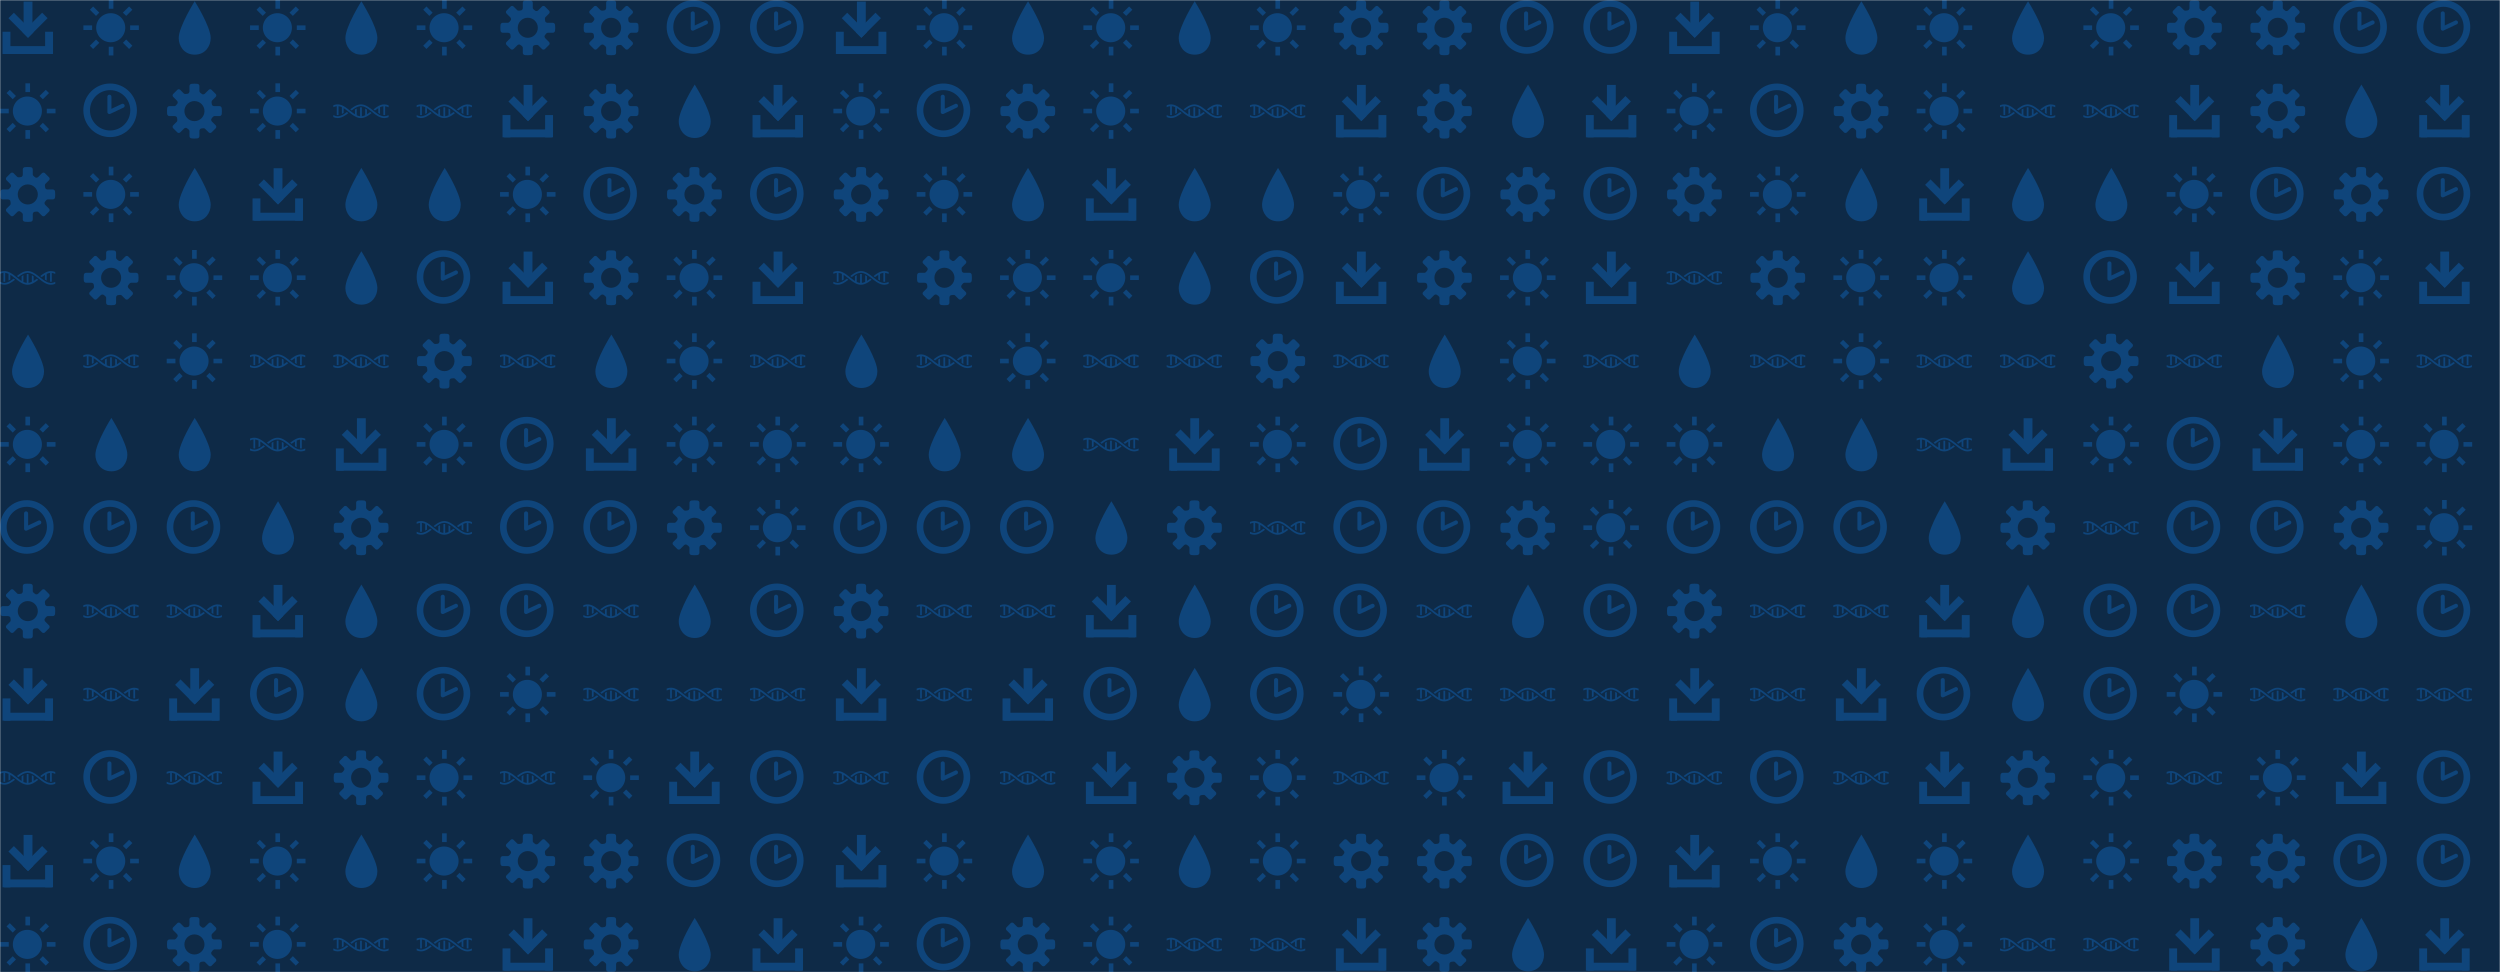 <svg xmlns="http://www.w3.org/2000/svg" version="1.1" xmlns:xlink="http://www.w3.org/1999/xlink" xmlns:svgjs="http://svgjs.com/svgjs" width="1440" height="560" preserveAspectRatio="none" viewBox="0 0 1440 560">
    <g mask="url(&quot;#SvgjsMask1000&quot;)" fill="none">
        <rect width="1440" height="560" x="0" y="0" fill="#0e2a47"></rect>
        <use xlink:href="#SvgjsG1007" transform="translate(0, 0)" fill="#0f457b"></use>
        <use xlink:href="#SvgjsG1007" transform="translate(0, 480)" fill="#0f457b"></use>
        <use xlink:href="#SvgjsG1007" transform="translate(480, 0)" fill="#0f457b"></use>
        <use xlink:href="#SvgjsG1007" transform="translate(480, 480)" fill="#0f457b"></use>
        <use xlink:href="#SvgjsG1007" transform="translate(960, 0)" fill="#0f457b"></use>
        <use xlink:href="#SvgjsG1007" transform="translate(960, 480)" fill="#0f457b"></use>
    </g>
    <defs>
        <mask id="SvgjsMask1000">
            <rect width="1440" height="560" fill="#ffffff"></rect>
        </mask>
        <g id="SvgjsG1001">
            <path d="M6.498 9.304L12.139 3.663l1.565 1.566-5.641 5.641z"></path>
            <path d="M6.8 0.457h2.541v8.028H6.8z"></path>
            <path d="M8.072 10.876L2.429 5.238l1.563-1.566L9.636 9.313zM1.2 13.277h13.733v2.266H1.2z"></path>
            <path d="M0.733 9.143h2.267v6.4h-2.267z m12.267 0h2.267v6.4h-2.267z"></path>
        </g>
        <g id="SvgjsG1005">
            <path d="M3.474 10.969C3.474 7.665 8.077 0.361 8.077 0.361s4.602 7.305 4.602 10.608c0 2.247-1.506 4.771-4.602 4.771-3.095 0-4.603-2.524-4.603-4.771z" fill-rule="evenodd"></path>
        </g>
        <g id="SvgjsG1006">
            <path d="M7.713 15.485C3.459 15.485 0 12.025 0 7.768 0 3.513 3.459 0.051 7.713 0.051S15.432 3.513 15.432 7.768c0 4.257-3.465 7.716-7.719 7.717z m0-1.91c3.201 0 5.81-2.604 5.81-5.809 0-3.199-2.61-5.807-5.81-5.807-3.202 0-5.804 2.609-5.804 5.807-0.001 3.206 2.602 5.809 5.804 5.809z"></path>
            <path d="M7.753 8.787a0.574 0.574 0 0 1-0.554-0.042 0.578 0.578 0 0 1-0.259-0.399L6.931 3.862a0.58 0.58 0 0 1 1.162 0v3.478l2.975-1.4a0.578 0.578 0 0 1 0.773 0.275c0.138 0.292 0.011 0.637-0.276 0.774l-3.81 1.798z"></path>
        </g>
        <g id="SvgjsG1004">
            <path d="M11.986 8.245a46.749 46.749 0 0 1-0.521-0.411c-0.146-0.116-0.293-0.233-0.44-0.348-0.88-0.688-1.797-1.316-2.816-1.407A2.815 2.815 0 0 0 7.954 6.067c-0.086 0-0.171 0.011-0.255 0.018-1.022 0.093-1.942 0.717-2.826 1.408l0.093 0.073c0.108 0.085 0.213 0.168 0.32 0.252C6.165 7.137 7.021 6.576 7.954 6.576c0.93 0 1.784 0.558 2.66 1.236a35.098 35.098 0 0 1 0.535 0.421c0.142 0.113 0.283 0.226 0.426 0.338C12.532 9.32 13.531 10 14.658 10c0.437 0 0.854-0.104 1.257-0.273v-0.557c-0.409 0.197-0.825 0.32-1.257 0.32-0.934 0-1.792-0.563-2.672-1.245z"></path>
            <path d="M11.574 7.496c0.029 0.023 0.059 0.046 0.088 0.07 0.109 0.087 0.216 0.17 0.325 0.256 0.318-0.246 0.635-0.476 0.952-0.67v1.37c0.17 0.111 0.34 0.214 0.51 0.301V6.878c0.315-0.147 0.634-0.248 0.96-0.283v2.537c0.078 0.01 0.157 0.018 0.237 0.018 0.091 0 0.183-0.009 0.273-0.021V6.592c0.34 0.037 0.67 0.144 0.996 0.3V6.336C15.514 6.17 15.099 6.067 14.664 6.067c-1.128 0-2.13 0.68-3.09 1.429z m-7.248 1.08c-0.034-0.027-0.068-0.053-0.102-0.08-0.104-0.083-0.207-0.162-0.31-0.245-0.877 0.678-1.733 1.238-2.665 1.238C0.82 9.49 0.407 9.36 0 9.152v0.562C0.401 9.891 0.815 10 1.249 10c1.124 0 2.122-0.677 3.077-1.423z"></path>
            <path d="M0.989 9.133c0.084 0.011 0.17 0.019 0.254 0.02 0.086 0 0.171-0.008 0.256-0.02V6.592c0.329 0.035 0.65 0.136 0.967 0.285-0.002 0.012-0.007 0.023-0.007 0.036v1.903a5.818 5.818 0 0 0 0.51-0.303V7.152c0.487 0.3 0.971 0.684 1.467 1.08C5.525 9.101 6.652 10 7.948 10c1.123 0 2.121-0.675 3.078-1.42l-0.106-0.084c-0.103-0.082-0.205-0.161-0.306-0.242-0.313 0.242-0.622 0.466-0.934 0.658V7.564A5.816 5.816 0 0 0 9.17 7.261v1.893c0 0.01 0.004 0.019 0.005 0.029-0.316 0.149-0.637 0.252-0.965 0.288V6.937a1.97 1.97 0 0 0-0.267-0.02c-0.082 0-0.163 0.008-0.243 0.017v2.541c-0.33-0.035-0.652-0.136-0.969-0.283 0.002-0.013 0.006-0.024 0.006-0.039V7.248a5.629 5.629 0 0 0-0.51 0.302v1.368c-0.49-0.299-0.976-0.686-1.474-1.083C3.666 6.966 2.539 6.067 1.243 6.067c-0.432 0-0.844 0.096-1.243 0.251v0.55c0.324-0.144 0.652-0.244 0.989-0.278V9.133z"></path>
        </g>
        <g id="SvgjsG1002">
            <path d="M2.524 8.637H0.014V7.308h2.51v1.329zM3.656 4.576L1.884 2.804l0.935-0.935 1.772 1.772-0.935 0.935z m0 6.817l0.935 0.935-1.772 1.773-0.934-0.936 1.771-1.772z m4.997-8.884h-1.33V-0.002h1.33v2.511z m-1.33 10.952h1.33v2.51h-1.33v-2.509zM12.344 4.576l-0.96-0.935 1.796-1.772 0.935 0.935-1.772 1.772z m0 6.792l1.771 1.797-0.935 0.936-1.771-1.774 0.936-0.96z m3.643-4.06v1.329h-2.51V7.308h2.509z"></path>
            <path d="M3.702 7.984a4.184 4.184 0 1 0 8.368 0 4.184 4.184 0 1 0-8.368 0"></path>
        </g>
        <g id="SvgjsG1003">
            <path d="M15.233 9.431c0.295 0 0.569-0.239 0.61-0.532 0 0 0.056-0.411 0.056-0.899s-0.056-0.899-0.056-0.899c-0.041-0.292-0.315-0.531-0.61-0.53h-1.524c-0.295 0-0.602-0.188-0.681-0.418s-0.188-0.967 0.021-1.176l1.078-1.077c0.209-0.209 0.225-0.565 0.036-0.792l-1.268-1.268c-0.227-0.189-0.583-0.173-0.792 0.036l-1.078 1.077c-0.208 0.209-0.556 0.293-0.772 0.187s-0.822-0.552-0.821-0.847V0.767c0-0.295-0.239-0.569-0.531-0.61 0 0-0.411-0.057-0.9-0.056s-0.899 0.057-0.899 0.056c-0.293 0.04-0.532 0.315-0.532 0.61v1.524c0 0.295-0.188 0.601-0.418 0.681s-0.967 0.188-1.176-0.021l-1.078-1.078C3.689 1.665 3.333 1.649 3.107 1.837l-1.268 1.268c-0.189 0.227-0.173 0.583 0.036 0.792l1.077 1.078c0.209 0.209 0.293 0.556 0.187 0.772s-0.552 0.822-0.847 0.822H0.767c-0.295 0-0.569 0.239-0.61 0.531 0 0-0.057 0.411-0.056 0.899s0.057 0.899 0.056 0.9c0.04 0.293 0.315 0.532 0.61 0.532h1.525c0.295 0 0.601 0.188 0.681 0.417 0.079 0.23 0.188 0.967-0.02 1.176l-1.078 1.077C1.667 12.311 1.651 12.667 1.84 12.893l1.267 1.268c0.227 0.189 0.583 0.173 0.792-0.036l1.077-1.077c0.209-0.208 0.556-0.292 0.772-0.187s0.821 0.553 0.822 0.848v1.524c0 0.295 0.239 0.569 0.532 0.61 0 0 0.411 0.057 0.899 0.057s0.899-0.056 0.899-0.057c0.293-0.04 0.531-0.315 0.532-0.609v-1.524c0-0.295 0.188-0.602 0.418-0.681 0.23-0.079 0.967-0.188 1.176 0.021l1.077 1.077c0.209 0.209 0.565 0.225 0.792 0.036l1.268-1.267c0.189-0.227 0.173-0.583-0.036-0.792l-1.078-1.077c-0.209-0.209-0.293-0.557-0.186-0.773 0.106-0.216 0.552-0.822 0.847-0.822h1.525zM8 10.892c-1.597 0-2.891-1.294-2.891-2.892 0-1.596 1.295-2.891 2.891-2.891S10.892 6.404 10.892 8 9.597 10.892 8 10.892z"></path>
        </g>
        <g id="SvgjsG1007">
            <use xlink:href="#SvgjsG1001" transform="translate(0, 0) scale(2)" fill="#0f457b"></use>
            <use xlink:href="#SvgjsG1002" transform="translate(0, 48) scale(2)" fill="#0f457b"></use>
            <use xlink:href="#SvgjsG1003" transform="translate(0, 96) scale(2)" fill="#0f457b"></use>
            <use xlink:href="#SvgjsG1004" transform="translate(0, 144) scale(2)" fill="#0f457b"></use>
            <use xlink:href="#SvgjsG1005" transform="translate(0, 192) scale(2)" fill="#0f457b"></use>
            <use xlink:href="#SvgjsG1002" transform="translate(0, 240) scale(2)" fill="#0f457b"></use>
            <use xlink:href="#SvgjsG1006" transform="translate(0, 288) scale(2)" fill="#0f457b"></use>
            <use xlink:href="#SvgjsG1003" transform="translate(0, 336) scale(2)" fill="#0f457b"></use>
            <use xlink:href="#SvgjsG1001" transform="translate(0, 384) scale(2)" fill="#0f457b"></use>
            <use xlink:href="#SvgjsG1004" transform="translate(0, 432) scale(2)" fill="#0f457b"></use>
            <use xlink:href="#SvgjsG1002" transform="translate(48, 0) scale(2)" fill="#0f457b"></use>
            <use xlink:href="#SvgjsG1006" transform="translate(48, 48) scale(2)" fill="#0f457b"></use>
            <use xlink:href="#SvgjsG1002" transform="translate(48, 96) scale(2)" fill="#0f457b"></use>
            <use xlink:href="#SvgjsG1003" transform="translate(48, 144) scale(2)" fill="#0f457b"></use>
            <use xlink:href="#SvgjsG1004" transform="translate(48, 192) scale(2)" fill="#0f457b"></use>
            <use xlink:href="#SvgjsG1005" transform="translate(48, 240) scale(2)" fill="#0f457b"></use>
            <use xlink:href="#SvgjsG1006" transform="translate(48, 288) scale(2)" fill="#0f457b"></use>
            <use xlink:href="#SvgjsG1004" transform="translate(48, 336) scale(2)" fill="#0f457b"></use>
            <use xlink:href="#SvgjsG1004" transform="translate(48, 384) scale(2)" fill="#0f457b"></use>
            <use xlink:href="#SvgjsG1006" transform="translate(48, 432) scale(2)" fill="#0f457b"></use>
            <use xlink:href="#SvgjsG1005" transform="translate(96, 0) scale(2)" fill="#0f457b"></use>
            <use xlink:href="#SvgjsG1003" transform="translate(96, 48) scale(2)" fill="#0f457b"></use>
            <use xlink:href="#SvgjsG1005" transform="translate(96, 96) scale(2)" fill="#0f457b"></use>
            <use xlink:href="#SvgjsG1002" transform="translate(96, 144) scale(2)" fill="#0f457b"></use>
            <use xlink:href="#SvgjsG1002" transform="translate(96, 192) scale(2)" fill="#0f457b"></use>
            <use xlink:href="#SvgjsG1005" transform="translate(96, 240) scale(2)" fill="#0f457b"></use>
            <use xlink:href="#SvgjsG1006" transform="translate(96, 288) scale(2)" fill="#0f457b"></use>
            <use xlink:href="#SvgjsG1004" transform="translate(96, 336) scale(2)" fill="#0f457b"></use>
            <use xlink:href="#SvgjsG1001" transform="translate(96, 384) scale(2)" fill="#0f457b"></use>
            <use xlink:href="#SvgjsG1004" transform="translate(96, 432) scale(2)" fill="#0f457b"></use>
            <use xlink:href="#SvgjsG1002" transform="translate(144, 0) scale(2)" fill="#0f457b"></use>
            <use xlink:href="#SvgjsG1002" transform="translate(144, 48) scale(2)" fill="#0f457b"></use>
            <use xlink:href="#SvgjsG1001" transform="translate(144, 96) scale(2)" fill="#0f457b"></use>
            <use xlink:href="#SvgjsG1002" transform="translate(144, 144) scale(2)" fill="#0f457b"></use>
            <use xlink:href="#SvgjsG1004" transform="translate(144, 192) scale(2)" fill="#0f457b"></use>
            <use xlink:href="#SvgjsG1004" transform="translate(144, 240) scale(2)" fill="#0f457b"></use>
            <use xlink:href="#SvgjsG1005" transform="translate(144, 288) scale(2)" fill="#0f457b"></use>
            <use xlink:href="#SvgjsG1001" transform="translate(144, 336) scale(2)" fill="#0f457b"></use>
            <use xlink:href="#SvgjsG1006" transform="translate(144, 384) scale(2)" fill="#0f457b"></use>
            <use xlink:href="#SvgjsG1001" transform="translate(144, 432) scale(2)" fill="#0f457b"></use>
            <use xlink:href="#SvgjsG1005" transform="translate(192, 0) scale(2)" fill="#0f457b"></use>
            <use xlink:href="#SvgjsG1004" transform="translate(192, 48) scale(2)" fill="#0f457b"></use>
            <use xlink:href="#SvgjsG1005" transform="translate(192, 96) scale(2)" fill="#0f457b"></use>
            <use xlink:href="#SvgjsG1005" transform="translate(192, 144) scale(2)" fill="#0f457b"></use>
            <use xlink:href="#SvgjsG1004" transform="translate(192, 192) scale(2)" fill="#0f457b"></use>
            <use xlink:href="#SvgjsG1001" transform="translate(192, 240) scale(2)" fill="#0f457b"></use>
            <use xlink:href="#SvgjsG1003" transform="translate(192, 288) scale(2)" fill="#0f457b"></use>
            <use xlink:href="#SvgjsG1005" transform="translate(192, 336) scale(2)" fill="#0f457b"></use>
            <use xlink:href="#SvgjsG1005" transform="translate(192, 384) scale(2)" fill="#0f457b"></use>
            <use xlink:href="#SvgjsG1003" transform="translate(192, 432) scale(2)" fill="#0f457b"></use>
            <use xlink:href="#SvgjsG1002" transform="translate(240, 0) scale(2)" fill="#0f457b"></use>
            <use xlink:href="#SvgjsG1004" transform="translate(240, 48) scale(2)" fill="#0f457b"></use>
            <use xlink:href="#SvgjsG1005" transform="translate(240, 96) scale(2)" fill="#0f457b"></use>
            <use xlink:href="#SvgjsG1006" transform="translate(240, 144) scale(2)" fill="#0f457b"></use>
            <use xlink:href="#SvgjsG1003" transform="translate(240, 192) scale(2)" fill="#0f457b"></use>
            <use xlink:href="#SvgjsG1002" transform="translate(240, 240) scale(2)" fill="#0f457b"></use>
            <use xlink:href="#SvgjsG1004" transform="translate(240, 288) scale(2)" fill="#0f457b"></use>
            <use xlink:href="#SvgjsG1006" transform="translate(240, 336) scale(2)" fill="#0f457b"></use>
            <use xlink:href="#SvgjsG1006" transform="translate(240, 384) scale(2)" fill="#0f457b"></use>
            <use xlink:href="#SvgjsG1002" transform="translate(240, 432) scale(2)" fill="#0f457b"></use>
            <use xlink:href="#SvgjsG1003" transform="translate(288, 0) scale(2)" fill="#0f457b"></use>
            <use xlink:href="#SvgjsG1001" transform="translate(288, 48) scale(2)" fill="#0f457b"></use>
            <use xlink:href="#SvgjsG1002" transform="translate(288, 96) scale(2)" fill="#0f457b"></use>
            <use xlink:href="#SvgjsG1001" transform="translate(288, 144) scale(2)" fill="#0f457b"></use>
            <use xlink:href="#SvgjsG1004" transform="translate(288, 192) scale(2)" fill="#0f457b"></use>
            <use xlink:href="#SvgjsG1006" transform="translate(288, 240) scale(2)" fill="#0f457b"></use>
            <use xlink:href="#SvgjsG1006" transform="translate(288, 288) scale(2)" fill="#0f457b"></use>
            <use xlink:href="#SvgjsG1006" transform="translate(288, 336) scale(2)" fill="#0f457b"></use>
            <use xlink:href="#SvgjsG1002" transform="translate(288, 384) scale(2)" fill="#0f457b"></use>
            <use xlink:href="#SvgjsG1004" transform="translate(288, 432) scale(2)" fill="#0f457b"></use>
            <use xlink:href="#SvgjsG1003" transform="translate(336, 0) scale(2)" fill="#0f457b"></use>
            <use xlink:href="#SvgjsG1003" transform="translate(336, 48) scale(2)" fill="#0f457b"></use>
            <use xlink:href="#SvgjsG1006" transform="translate(336, 96) scale(2)" fill="#0f457b"></use>
            <use xlink:href="#SvgjsG1003" transform="translate(336, 144) scale(2)" fill="#0f457b"></use>
            <use xlink:href="#SvgjsG1005" transform="translate(336, 192) scale(2)" fill="#0f457b"></use>
            <use xlink:href="#SvgjsG1001" transform="translate(336, 240) scale(2)" fill="#0f457b"></use>
            <use xlink:href="#SvgjsG1006" transform="translate(336, 288) scale(2)" fill="#0f457b"></use>
            <use xlink:href="#SvgjsG1004" transform="translate(336, 336) scale(2)" fill="#0f457b"></use>
            <use xlink:href="#SvgjsG1004" transform="translate(336, 384) scale(2)" fill="#0f457b"></use>
            <use xlink:href="#SvgjsG1002" transform="translate(336, 432) scale(2)" fill="#0f457b"></use>
            <use xlink:href="#SvgjsG1006" transform="translate(384, 0) scale(2)" fill="#0f457b"></use>
            <use xlink:href="#SvgjsG1005" transform="translate(384, 48) scale(2)" fill="#0f457b"></use>
            <use xlink:href="#SvgjsG1003" transform="translate(384, 96) scale(2)" fill="#0f457b"></use>
            <use xlink:href="#SvgjsG1002" transform="translate(384, 144) scale(2)" fill="#0f457b"></use>
            <use xlink:href="#SvgjsG1002" transform="translate(384, 192) scale(2)" fill="#0f457b"></use>
            <use xlink:href="#SvgjsG1002" transform="translate(384, 240) scale(2)" fill="#0f457b"></use>
            <use xlink:href="#SvgjsG1003" transform="translate(384, 288) scale(2)" fill="#0f457b"></use>
            <use xlink:href="#SvgjsG1005" transform="translate(384, 336) scale(2)" fill="#0f457b"></use>
            <use xlink:href="#SvgjsG1004" transform="translate(384, 384) scale(2)" fill="#0f457b"></use>
            <use xlink:href="#SvgjsG1001" transform="translate(384, 432) scale(2)" fill="#0f457b"></use>
            <use xlink:href="#SvgjsG1006" transform="translate(432, 0) scale(2)" fill="#0f457b"></use>
            <use xlink:href="#SvgjsG1001" transform="translate(432, 48) scale(2)" fill="#0f457b"></use>
            <use xlink:href="#SvgjsG1006" transform="translate(432, 96) scale(2)" fill="#0f457b"></use>
            <use xlink:href="#SvgjsG1001" transform="translate(432, 144) scale(2)" fill="#0f457b"></use>
            <use xlink:href="#SvgjsG1004" transform="translate(432, 192) scale(2)" fill="#0f457b"></use>
            <use xlink:href="#SvgjsG1002" transform="translate(432, 240) scale(2)" fill="#0f457b"></use>
            <use xlink:href="#SvgjsG1002" transform="translate(432, 288) scale(2)" fill="#0f457b"></use>
            <use xlink:href="#SvgjsG1006" transform="translate(432, 336) scale(2)" fill="#0f457b"></use>
            <use xlink:href="#SvgjsG1004" transform="translate(432, 384) scale(2)" fill="#0f457b"></use>
            <use xlink:href="#SvgjsG1006" transform="translate(432, 432) scale(2)" fill="#0f457b"></use>
        </g>
    </defs>
</svg>